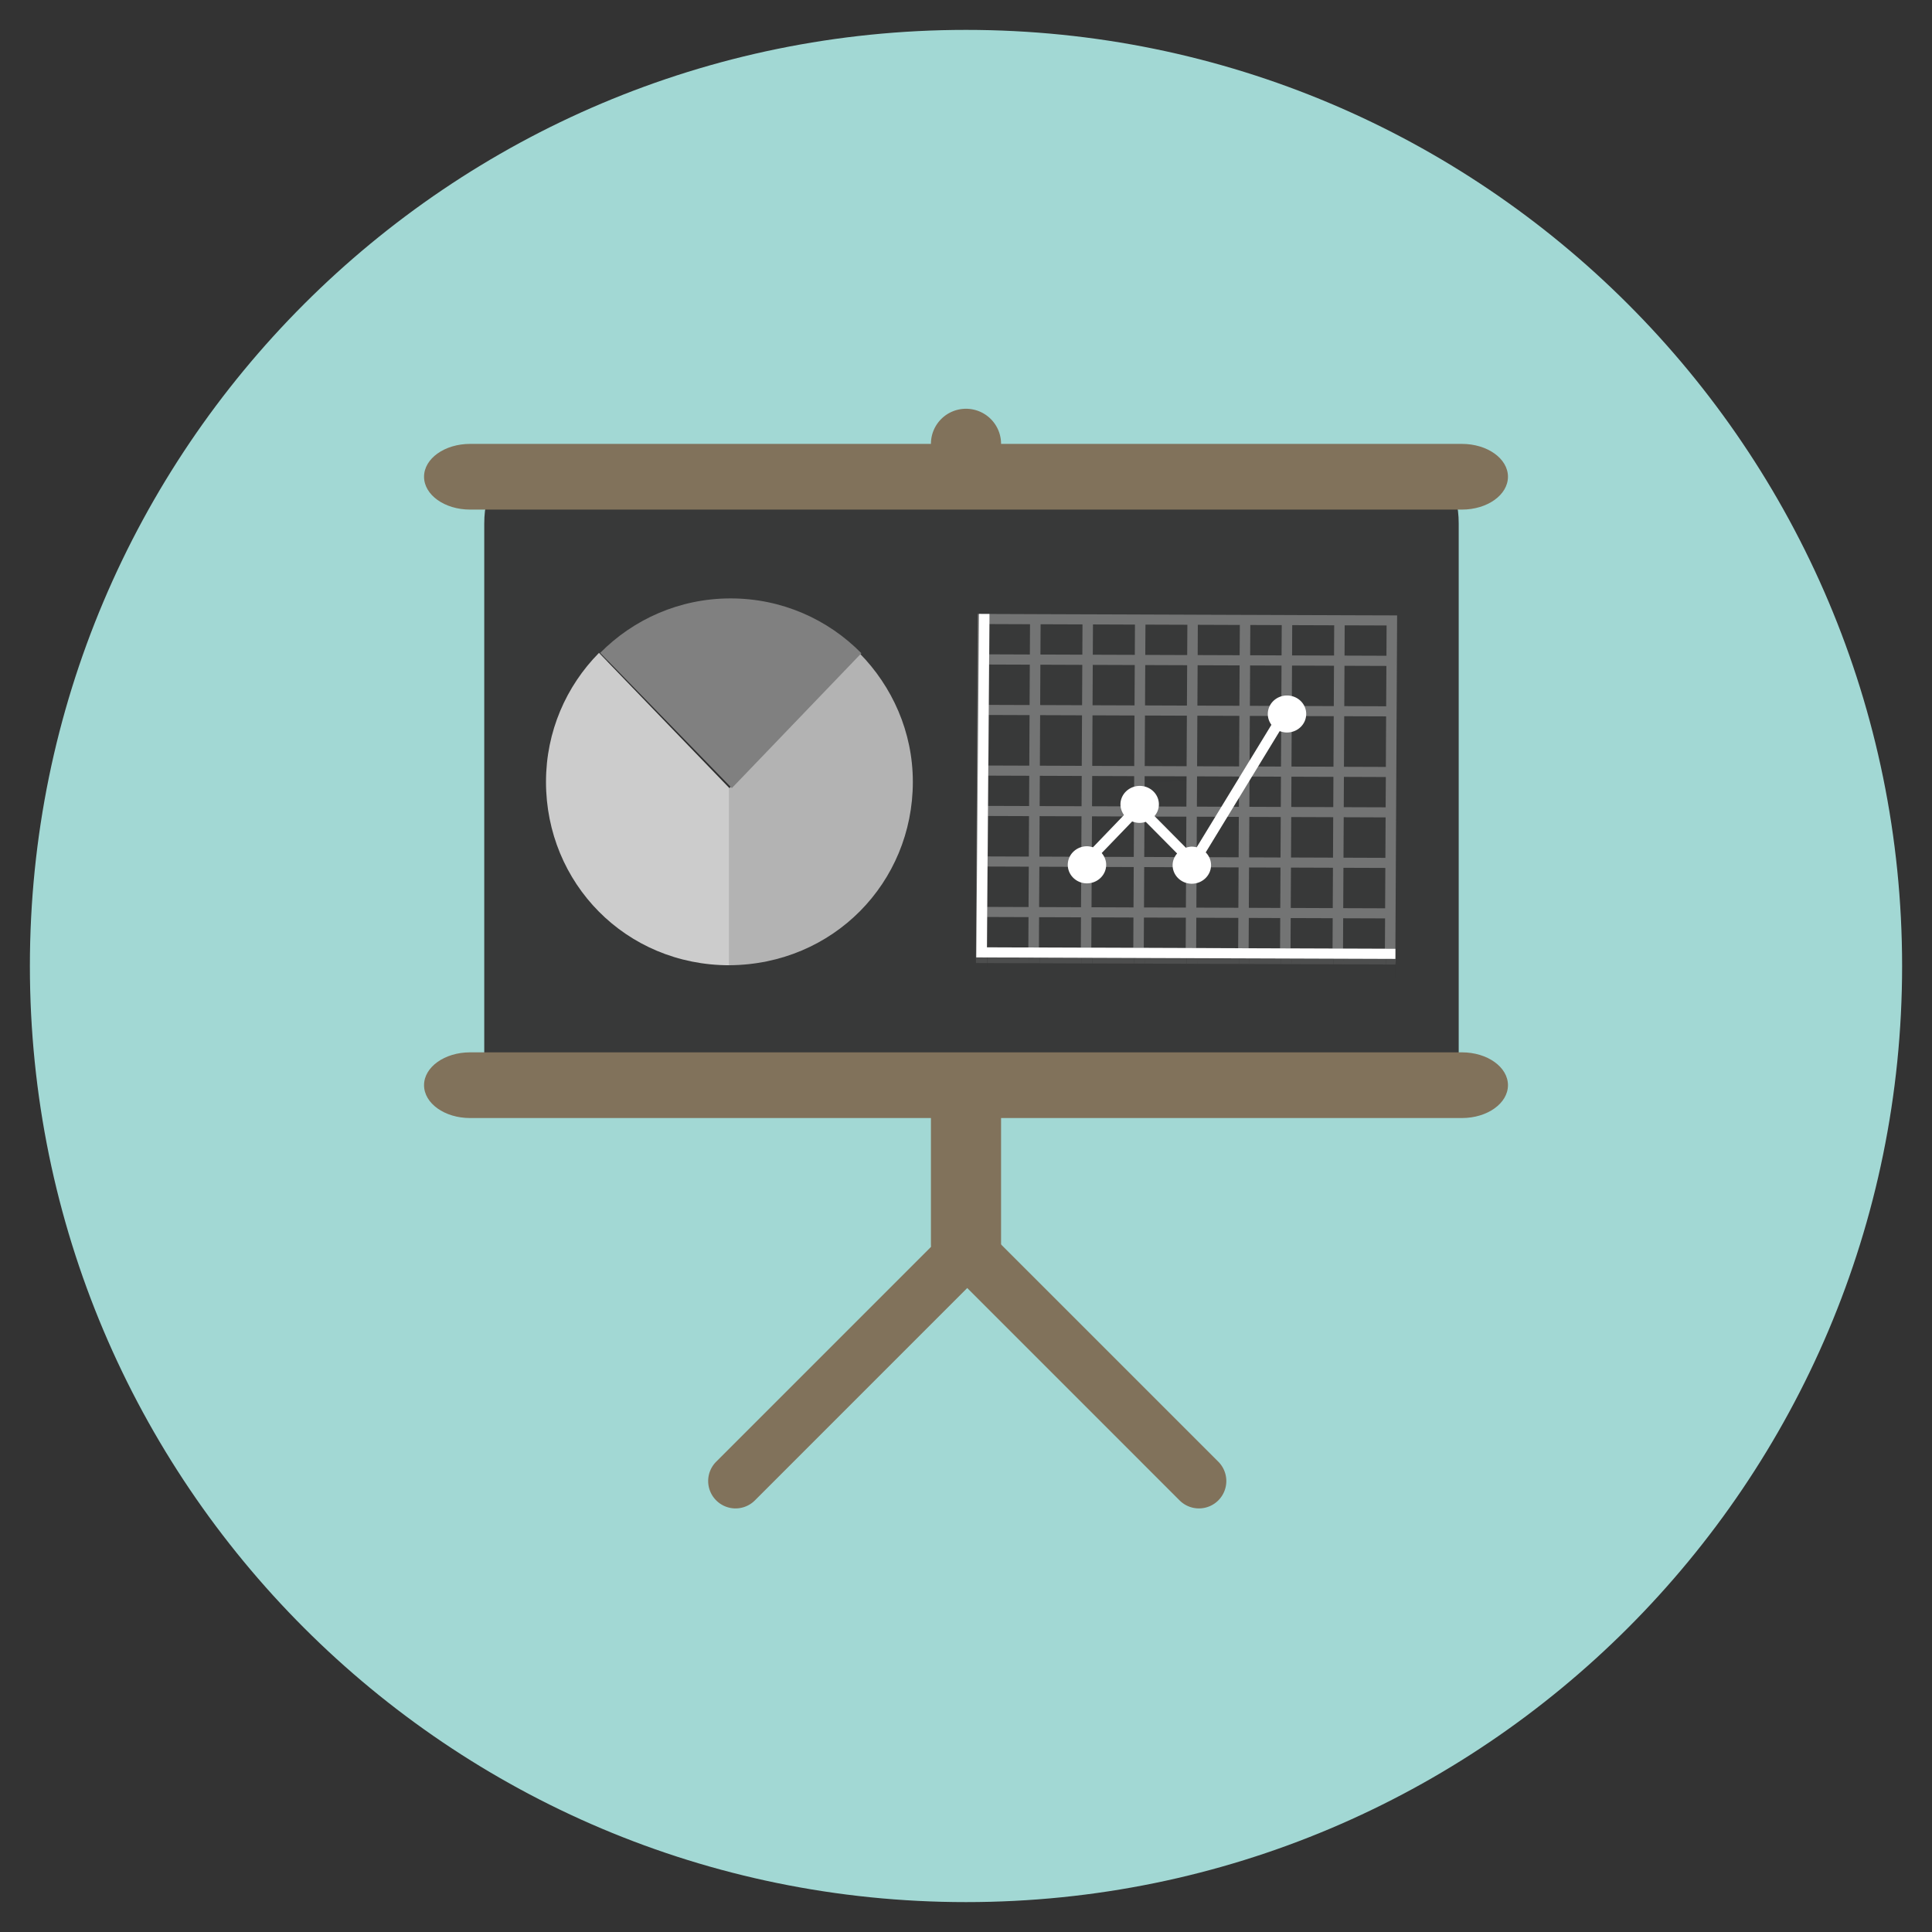 <svg height="512" width="512" xmlns="http://www.w3.org/2000/svg"><rect width="100%" height="100%" fill="#333333" stroke="none"/><path d="m7.921 256.005c0-137.021 111.07-248.083 248.076-248.083 137.012 0 248.082 111.062 248.082 248.082 0 137.005-111.07 248.074-248.082 248.074-137.006 0-248.076-111.069-248.076-248.073z" fill="#a2d8d4"/><g fill="#81725b"><path d="m256 108.327a9.292 9.292 0 0 0 -9.293 9.296v212.056c0 5.135 4.16 9.293 9.293 9.293s9.293-4.158 9.293-9.293v-212.056a9.292 9.292 0 0 0 -9.293-9.296z"/><path d="m252.178 326.941a7.244 7.244 0 0 0 0 10.252l60.426 60.428a7.252 7.252 0 0 0 10.256 0 7.25 7.25 0 0 0 0-10.26l-60.426-60.42a7.252 7.252 0 0 0 -10.256 0z"/><path d="m260.475 326.941a7.251 7.251 0 0 1 0 10.252l-60.422 60.428a7.243 7.243 0 0 1 -10.248 0 7.24 7.24 0 0 1 0-10.26l60.418-60.42c2.826-2.832 7.427-2.832 10.252 0z"/></g><path d="m386.572 283.853c0 19.23-15.592 5.802-34.822 5.802h-188.6c-19.229 0-34.818 13.429-34.818-5.802v-145.074c0-19.23 15.59-8.709 34.818-8.709h188.6c19.23 0 34.822-10.521 34.822 8.709z" fill="#383939"/><path d="m399.625 126.34c0 4.812-5.457 8.706-12.193 8.706h-262.868c-6.732 0-12.189-3.895-12.189-8.706 0-4.807 5.457-8.702 12.189-8.702h262.867c6.737 0 12.194 3.895 12.194 8.702z" fill="#81725b"/><path d="m399.625 287.587c0 4.807-5.457 8.705-12.193 8.705h-262.868c-6.732 0-12.189-3.898-12.189-8.705 0-4.809 5.457-8.706 12.189-8.706h262.867c6.737 0 12.194 3.898 12.194 8.706z" fill="#81725b"/><g enable-background="new" opacity=".3"><g fill="#16193b"><path d="m370.25 163.088.031 1.497-.023 3.514-.024-1.493z" opacity=".1"/><path d="m261.859 165.379.026 1.496-.037 8.023-.032-1.497z" opacity=".1"/><path d="m275.768 165.429.021 1.496-.037 8.019-.027-1.489z" opacity=".1"/><path d="m289.648 165.479.024 1.492-.039 8.023-.028-1.493z" opacity=".1"/><path d="m303.557 165.528.027 1.493-.043 8.023-.031-1.493z" opacity=".1"/><path d="m317.434 165.575.027 1.496-.043 8.023-.022-1.493z" opacity=".1"/><path d="m331.342 165.625.027 1.496-.043 8.023-.025-1.497z" opacity=".1"/><path d="m342.449 165.667.024 1.492-.039 8.023-.022-1.493z" opacity=".1"/><path d="m356.354 165.713.031 1.496-.047 8.022-.022-1.492z" opacity=".1"/><path d="m261.801 176.103.027 1.492-.055 10.697-.025-1.493z" opacity=".1"/><path d="m275.709 176.148.027 1.497-.054 10.697-.026-1.492z" opacity=".1"/><path d="m289.594 176.202.023 1.489-.053 10.701-.027-1.493z" opacity=".1"/><path d="m303.498 176.249.023 1.496-.052 10.696-.024-1.496z" opacity=".1"/><path d="m317.381 176.298.029 1.493-.06 10.697-.024-1.493z" opacity=".1"/><path d="m331.289 176.348.025 1.493-.052 10.697-.028-1.493z" opacity=".1"/><path d="m342.396 176.387.022 1.492-.053 10.697-.023-1.493z" opacity=".1"/><path d="m356.301 176.437.021 1.492-.049 10.697-.027-1.493z" opacity=".1"/><path d="m261.74 189.474.024 1.492-.071 13.398-.027-1.496z" opacity=".1"/><path d="m275.645 189.523.023 1.493-.07 13.394-.024-1.493z" opacity=".1"/><path d="m289.525 189.569.024 1.497-.07 13.394-.022-1.492z" opacity=".1"/><path d="m303.43 189.623.027 1.489-.066 13.398-.03-1.496z" opacity=".1"/><path d="m317.311 189.669.027 1.497-.072 13.394-.024-1.493z" opacity=".1"/><path d="m331.215 189.719.031 1.493-.068 13.397-.028-1.496z" opacity=".1"/><path d="m342.326 189.758.024 1.492-.069 13.398-.023-1.496z" opacity=".1"/><path d="m356.23 189.808.028 1.496-.072 13.39-.024-1.488z" opacity=".1"/><path d="m303.373 207.184-.027-1.493 11.107.039.027 1.493" opacity=".1"/><path d="m261.656 205.546.022 1.492-.041 8.023-.024-1.493z" opacity=".1"/><path d="m275.561 205.592.021 1.496-.037 8.019-.027-1.489z" opacity=".1"/><path d="m289.441 205.646.028 1.488-.043 8.023-.024-1.493z" opacity=".1"/><path d="m303.346 205.691.027 1.493-.039 8.023-.027-1.493z" opacity=".1"/><path d="m317.23 205.738.028 1.496-.047 8.023-.023-1.493z" opacity=".1"/><path d="m331.139 205.788.023 1.496-.043 8.023-.023-1.497z" opacity=".1"/><path d="m342.242 205.83.024 1.492-.039 8.023-.024-1.492z" opacity=".1"/><path d="m356.15 205.876.024 1.496-.043 8.023-.024-1.493z" opacity=".1"/><path d="m261.598 216.243.027 1.488-.055 10.724-.029-1.493z" opacity=".1"/><path d="m275.506 216.289.023 1.496-.054 10.72-.022-1.496z" opacity=".1"/><path d="m289.387 216.339.023 1.492-.053 10.724-.027-1.493z" opacity=".1"/><path d="m303.291 216.389.023 1.492-.052 10.723-.024-1.496z" opacity=".1"/><path d="m317.174 216.438.029 1.493-.057 10.719-.027-1.492z" opacity=".1"/><path d="m331.086 216.488.021 1.492-.052 10.721-.024-1.493z" opacity=".1"/><path d="m342.189 216.526.022 1.493-.053 10.724-.023-1.496z" opacity=".1"/><path d="m356.098 216.573.021 1.496-.053 10.72-.027-1.493z" opacity=".1"/><path d="m261.533 229.637.022 1.492-.057 10.697-.027-1.493z" opacity=".1"/><path d="m275.438 229.687.023 1.492-.055 10.697-.031-1.493z" opacity=".1"/><path d="m289.318 229.732.024 1.497-.055 10.697-.023-1.496z" opacity=".1"/><path d="m303.223 229.786.027 1.493-.059 10.693-.021-1.489z" opacity=".1"/><path d="m317.104 229.833.031 1.496-.055 10.696-.029-1.496z" opacity=".1"/><path d="m331.008 229.882.031 1.493-.053 10.697-.031-1.493z" opacity=".1"/><path d="m342.119 229.921.024 1.492-.053 10.701-.028-1.497z" opacity=".1"/><path d="m356.023 229.971.028 1.496-.057 10.697-.023-1.497z" opacity=".1"/><path d="m261.459 243.008.023 1.496-.037 8.042-.027-1.492z" opacity=".1"/><path d="m275.367 243.062.024 1.488-.037 8.045-.032-1.492z" opacity=".1"/><path d="m289.25 243.107.021 1.493-.037 8.046-.027-1.492z" opacity=".1"/><path d="m303.154 243.157.026 1.493-.041 8.045-.024-1.492z" opacity=".1"/><path d="m317.035 243.207.024 1.489-.039 8.05-.024-1.496z" opacity=".1"/><path d="m330.943 243.253.028 1.497-.043 8.042-.028-1.494z" opacity=".1"/><path d="m342.051 243.292.023 1.496-.039 8.045-.031-1.492z" opacity=".1"/><path d="m355.955 243.346.027 1.488-.043 8.05-.027-1.497z" opacity=".1"/></g><path d="m261.656 253.728.022 1.496-3.024-.012-.029-1.492z" fill="#808080"/><path d="m272.76 253.773.021 1.489-11.103-.038-.022-1.496z" fill="#808080"/><path d="m275.537 253.781.027 1.489-2.783-.008-.021-1.489z" fill="#808080"/><path d="m370.234 166.606.024 1.493-.438 85.674-.029-1.492z" fill="#16193b" opacity=".1"/><path d="m286.668 253.82.018 1.492-11.122-.042-.027-1.489z" fill="#808080"/><path d="m289.441 253.828.032 1.496-2.787-.012-.018-1.492z" fill="#808080"/><path d="m300.549 253.866.027 1.497-11.103-.039-.032-1.496z" fill="#808080"/><path d="m303.326 253.88.028 1.49-2.778-.007-.027-1.497z" fill="#808080"/><path d="m314.457 253.919.023 1.493-11.126-.042-.028-1.49z" fill="#808080"/><path d="m317.23 253.927.028 1.496-2.778-.011-.023-1.493z" fill="#808080"/><path d="m328.334 253.965.027 1.493-11.103-.035-.028-1.496z" fill="#808080"/><path d="m331.115 253.977.024 1.493-2.778-.012-.027-1.493z" fill="#808080"/><path d="m339.465 254.003.031 1.497-8.357-.03-.024-1.493z" fill="#808080"/><path d="m342.242 254.015.028 1.492-2.774-.007-.031-1.497z" fill="#808080"/><path d="m353.35 254.054.027 1.492-11.107-.039-.028-1.492z" fill="#808080"/><path d="m356.123 254.066.031 1.492-2.777-.012-.027-1.492z" fill="#808080"/><path d="m367.258 254.103.023 1.497-11.127-.042-.031-1.492z" fill="#808080"/><path d="m369.791 252.281.029 1.492-.011 1.834-.026-1.496z" fill="#949494"/><path d="m367.727 163.081 2.523.008-.016 3.518-.443 85.674-.008 1.83-2.525-.008-11.135-.037-2.773-.012-11.107-.039-2.777-.012-8.35-.026-2.781-.012-11.104-.038-2.773-.008-11.131-.039-2.777-.015-11.107-.038-2.773-.008-11.131-.039-2.777-.008-11.104-.045-3.031-.008.016-1.83.037-8.046.016-2.678.055-10.697.014-2.674.055-10.72.016-2.674.037-8.026.016-2.67.07-13.398.014-2.674.055-10.697.016-2.674.037-8.049.02-3.514 3.027.007 11.107.042 2.773.011 11.131.039 2.777.008 11.107.038 2.775.012 11.129.038 2.779.012 11.104.038 2.777.008 8.352.031 2.775.012 11.111.038 2.773.012zm-14.342 40.109.068-13.39-11.127-.042-.068 13.394zm-52.799-.184.07-13.394-11.131-.042-.068 13.398zm27.791.099.068-13.397-11.135-.039-.068 13.398zm-13.912-.049.072-13.394-11.107-.039-.068 13.391zm-27.787-.1.07-13.394-11.104-.039-.07 13.394zm-13.905-.05.07-13.394-11.104-.039-.074 13.394zm94.493.338.068-13.398-11.104-.038-.068 13.398zm-39.016 23.952.053-10.72-11.129-.038-.055 10.72zm-27.789-.095.057-10.72-11.131-.042-.057 10.724zm52.801.184.053-10.72-11.125-.039-.055 10.72zm-38.92-.139.057-10.72-11.107-.038-.053 10.72zm14.111-40.109.057-10.7-11.129-.039-.055 10.697zm-41.896 40.014.053-10.724-11.104-.039-.053 10.72zm66.912-39.929.053-10.697-11.125-.038-.055 10.697zm-52.801-.184.053-10.697-11.127-.039-.057 10.697zm-28.02 40.063.053-10.72-11.104-.039-.057 10.72zm80.545 13.659.053-10.701-11.127-.038-.057 10.696zm13.95-13.322.055-10.724-11.1-.042-.059 10.724zm-66.752 13.134.055-10.697-11.127-.042-.055 10.697zm27.791.095.057-10.697-11.135-.038-.053 10.697zm-13.633-53.584.057-10.696-11.107-.039-.053 10.697zm-27.785-.095.053-10.697-11.107-.042-.053 10.701zm-13.912-.05.057-10.697-11.107-.039-.053 10.697zm41.421 53.683.057-10.697-11.107-.039-.053 10.697zm-27.791-.099.059-10.697-11.104-.039-.062 10.697zm80.868-53.25.059-10.697-11.107-.038-.055 10.697zm-94.776 53.2.062-10.697-11.104-.038-.062 10.697zm94.5.334.053-10.697-11.104-.038-.053 10.697zm-27.594-37.562.068-13.394-8.334-.031-.064 13.394zm-39.142 48.051.037-8.049-11.125-.039-.043 8.046zm52.801.184.039-8.049-11.127-.038-.047 8.049zm-25.016-.088.047-8.045-11.135-.039-.039 8.042zm-13.904-.049.043-8.046-11.107-.039-.039 8.045zm-27.785-.1.037-8.046-11.104-.035-.045 8.042zm-13.913-.047.045-8.049-11.107-.038-.041 8.046zm94.499.33.039-8.042-11.104-.038-.043 8.042zm-13.483-77.697.039-8.022-11.127-.038-.037 8.022zm-25.016-.088.047-8.023-11.135-.042-.037 8.026zm-27.785-.1.039-8.019-11.127-.042-.043 8.023zm52.594 40.351.043-8.022-11.131-.039-.039 8.023zm-25.012-.088.043-8.023-11.131-.042-.043 8.026zm-27.789-.1.039-8.019-11.127-.039-.039 8.019zm38.825 13.536.057-10.724-8.324-.027-.055 10.72zm-24.737-53.649.047-8.023-11.107-.039-.047 8.023zm-.207 40.162.043-8.022-11.107-.039-.039 8.023zm-27.578-40.258.039-8.026-11.104-.039-.043 8.026zm-.207 40.163.039-8.026-11.104-.039-.043 8.026zm52.939-26.581.053-10.697-8.328-.031-.055 10.697zm-66.64-13.632.043-8.023-11.107-.042-.043 8.022zm-.203 40.159.039-8.019-11.104-.038-.043 8.022zm94.703-39.826.037-8.026-11.107-.038-.037 8.026zm-.213 40.163.047-8.022-11.107-.042-.043 8.026zm-27.924 26.67.055-10.701-8.334-.027-.053 10.697zm-.057 10.72.043-8.045-8.33-.031-.043 8.045zm.399-77.652.043-8.022-8.33-.031-.041 8.022zm-.203 40.163.039-8.022-8.326-.031-.043 8.022z" fill="#fff"/><path d="m369.783 254.111.026 1.496-2.528-.007-.023-1.497z" fill="#808080"/></g><g opacity=".22"><path d="m262.223 166.638.023 1.492-.676 88.344-.029-1.492z"/><path d="m369.799 255.37.025 1.489-.015 2.678-.026-1.496z"/></g><g enable-background="new"><path d="m262.223 162.708.023 1.493-.676 88.345-.029-1.492z" fill="#949494"/><path d="m369.799 251.441.025 1.488-.015 2.678-.026-1.496z" fill="#949494"/><path d="m261.541 251.054 108.258.387-.016 2.67-111.054-.391.716-91.023 2.778.011z" fill="#fff"/></g><path d="m228.275 177.042c-8.816-8.966-21.078-14.53-34.652-14.53-13.521 0-25.744 5.525-34.562 14.434l34.885 35.843z" opacity=".22"/><path d="m193.301 255.796c27.502-.174 48.611-21.866 48.611-48.601 0-13.275-5.494-25.307-14.123-34.082l-34.488 35.747z" fill="#b3b3b3"/><path d="m228.275 173.114c-8.816-8.966-21.078-14.53-34.652-14.53-13.521 0-25.744 5.525-34.562 14.434l34.885 35.843z" fill="#808080"/><path d="m193.301 255.803v-46.943l-34.562-35.843c-8.678 8.782-14.045 20.849-14.045 34.177-.001 26.844 21.105 48.609 48.607 48.609z" fill="#ccc"/><path d="m341.08 184.313c2.828.011 5.092 2.21 5.076 4.911-.008 2.72-2.295 4.907-5.127 4.896-.648 0-1.297-.15-1.895-.368l-19.605 32.144a4.793 4.793 0 0 1 1.412 3.403c-.016 2.697-2.303 4.907-5.127 4.896-2.805-.012-5.072-2.233-5.057-4.934.008-1.178.465-2.237 1.193-3.081l-8.314-8.387c-.521.168-1.047.284-1.627.284a5.392 5.392 0 0 1 -1.971-.391l-8.074 8.379c.723.867 1.189 1.926 1.182 3.139-.006 2.693-2.301 4.903-5.125 4.896-2.801-.011-5.064-2.236-5.049-4.934.012-2.725 2.301-4.911 5.104-4.896.543 0 1.074.123 1.572.269l8.219-8.548c-.568-.798-.938-1.788-.934-2.847.016-2.701 2.33-4.88 5.131-4.873 2.801.011 5.064 2.21 5.053 4.911a4.686 4.686 0 0 1 -1.166 3.077l8.311 8.391c.525-.165 1.051-.288 1.6-.284.453.004.852.073 1.273.172l19.805-32.458c-.598-.821-.967-1.808-.959-2.893.007-2.698 2.294-4.881 5.099-4.874z" fill="#fff"/></svg>